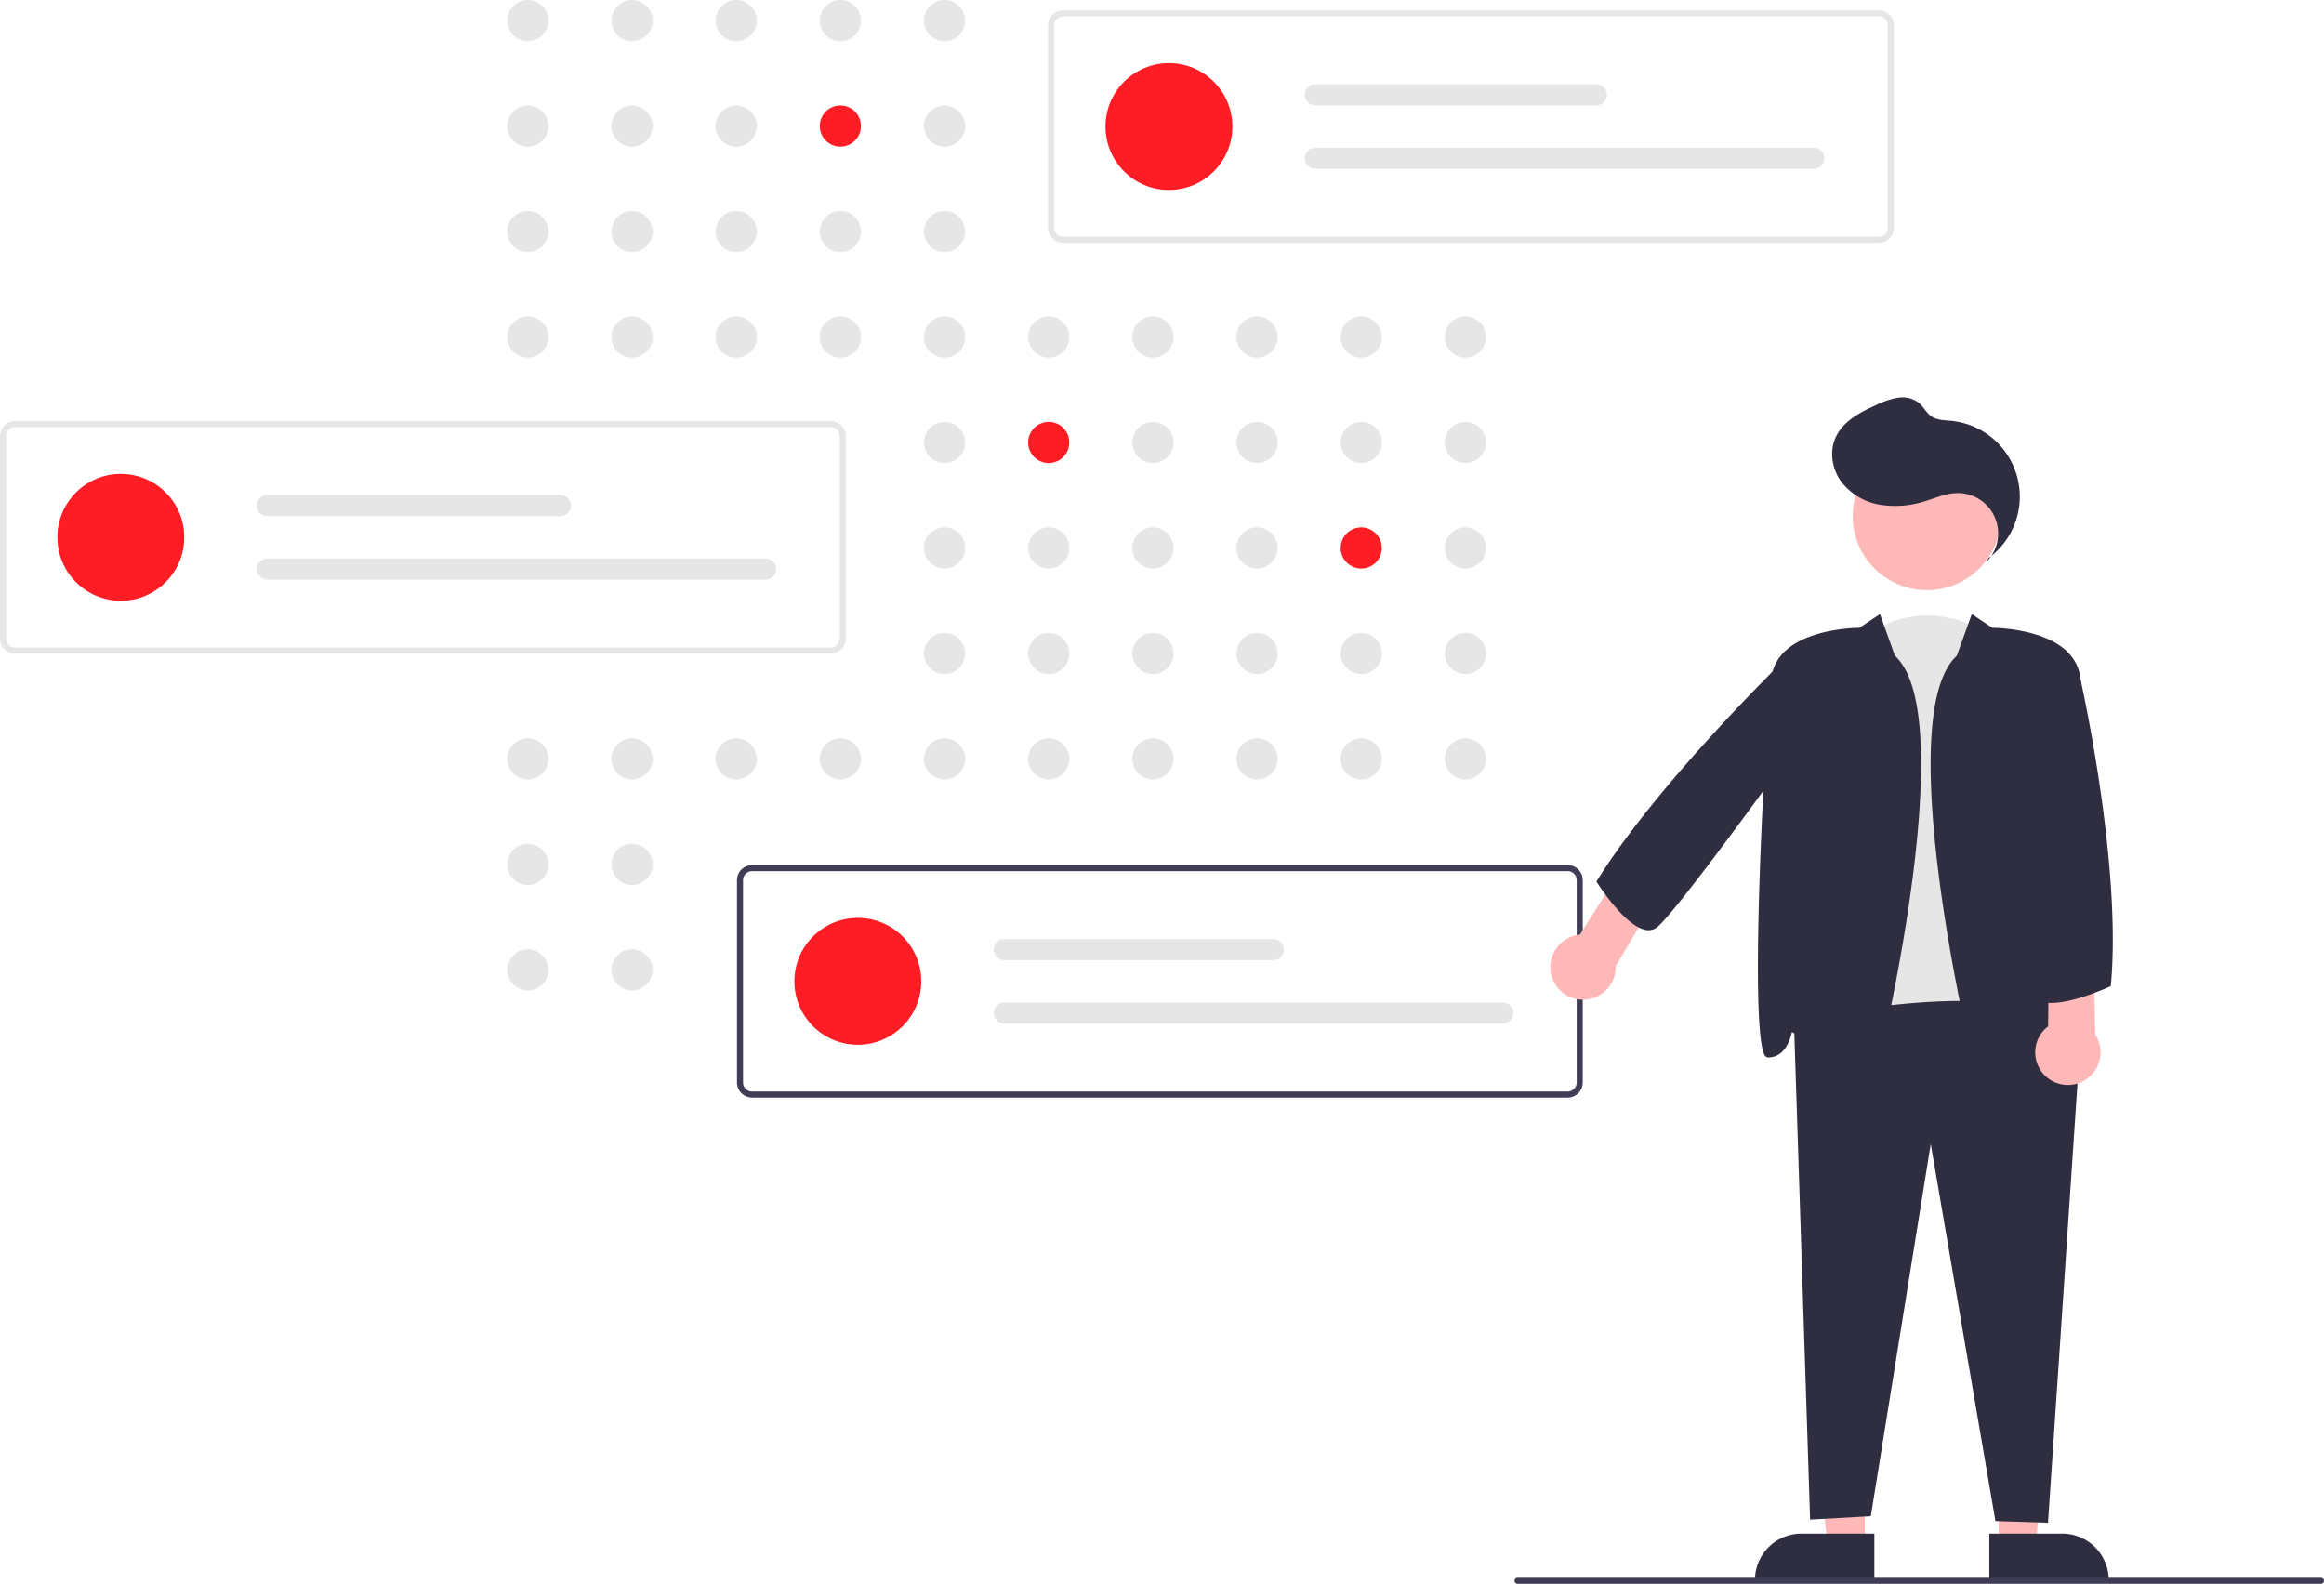 <svg id="f26437e7-89a7-4b5d-86a1-b6b68813c70b" data-name="Layer 1" xmlns="http://www.w3.org/2000/svg" width="769.411" height="524.375" viewBox="0 0 769.411 524.375"><circle cx="174.757" cy="6.813" r="6.813" fill="#e6e6e6"/><circle cx="209.246" cy="6.813" r="6.813" fill="#e6e6e6"/><circle cx="243.735" cy="6.813" r="6.813" fill="#e6e6e6"/><circle cx="278.224" cy="6.813" r="6.813" fill="#e6e6e6"/><circle cx="312.713" cy="6.813" r="6.813" fill="#e6e6e6"/><circle cx="174.757" cy="41.735" r="6.813" fill="#e6e6e6"/><circle cx="209.246" cy="41.735" r="6.813" fill="#e6e6e6"/><circle cx="243.735" cy="41.735" r="6.813" fill="#e6e6e6"/><circle cx="278.224" cy="41.735" r="6.813" fill="#ff1d25"/><circle cx="312.713" cy="41.735" r="6.813" fill="#e6e6e6"/><circle cx="381.691" cy="41.735" r="6.813" fill="#e6e6e6"/><circle cx="174.757" cy="76.657" r="6.813" fill="#e6e6e6"/><circle cx="209.246" cy="76.657" r="6.813" fill="#e6e6e6"/><circle cx="243.735" cy="76.657" r="6.813" fill="#e6e6e6"/><circle cx="278.224" cy="76.657" r="6.813" fill="#e6e6e6"/><circle cx="312.713" cy="76.657" r="6.813" fill="#e6e6e6"/><circle cx="174.757" cy="111.579" r="6.813" fill="#e6e6e6"/><circle cx="209.246" cy="111.579" r="6.813" fill="#e6e6e6"/><circle cx="243.735" cy="111.579" r="6.813" fill="#e6e6e6"/><circle cx="278.224" cy="111.579" r="6.813" fill="#e6e6e6"/><circle cx="312.713" cy="111.579" r="6.813" fill="#e6e6e6"/><circle cx="347.202" cy="111.579" r="6.813" fill="#e6e6e6"/><circle cx="381.691" cy="111.579" r="6.813" fill="#e6e6e6"/><circle cx="416.18" cy="111.579" r="6.813" fill="#e6e6e6"/><circle cx="450.669" cy="111.579" r="6.813" fill="#e6e6e6"/><circle cx="485.158" cy="111.579" r="6.813" fill="#e6e6e6"/><circle cx="312.713" cy="146.501" r="6.813" fill="#e6e6e6"/><circle cx="347.202" cy="146.501" r="6.813" fill="#ff1d25"/><circle cx="381.691" cy="146.501" r="6.813" fill="#e6e6e6"/><circle cx="416.18" cy="146.501" r="6.813" fill="#e6e6e6"/><circle cx="450.669" cy="146.501" r="6.813" fill="#e6e6e6"/><circle cx="485.158" cy="146.501" r="6.813" fill="#e6e6e6"/><circle cx="312.713" cy="181.423" r="6.813" fill="#e6e6e6"/><circle cx="347.202" cy="181.423" r="6.813" fill="#e6e6e6"/><circle cx="381.691" cy="181.423" r="6.813" fill="#e6e6e6"/><circle cx="416.18" cy="181.423" r="6.813" fill="#e6e6e6"/><circle cx="450.669" cy="181.423" r="6.813" fill="#ff1d25"/><circle cx="485.158" cy="181.423" r="6.813" fill="#e6e6e6"/><circle cx="312.713" cy="216.345" r="6.813" fill="#e6e6e6"/><circle cx="347.202" cy="216.345" r="6.813" fill="#e6e6e6"/><circle cx="381.691" cy="216.345" r="6.813" fill="#e6e6e6"/><circle cx="416.18" cy="216.345" r="6.813" fill="#e6e6e6"/><circle cx="450.669" cy="216.345" r="6.813" fill="#e6e6e6"/><circle cx="485.158" cy="216.345" r="6.813" fill="#e6e6e6"/><circle cx="174.757" cy="251.267" r="6.813" fill="#e6e6e6"/><circle cx="209.246" cy="251.267" r="6.813" fill="#e6e6e6"/><circle cx="243.735" cy="251.267" r="6.813" fill="#e6e6e6"/><circle cx="278.224" cy="251.267" r="6.813" fill="#e6e6e6"/><circle cx="312.713" cy="251.267" r="6.813" fill="#e6e6e6"/><circle cx="347.202" cy="251.267" r="6.813" fill="#e6e6e6"/><circle cx="381.691" cy="251.267" r="6.813" fill="#e6e6e6"/><circle cx="416.18" cy="251.267" r="6.813" fill="#e6e6e6"/><circle cx="450.669" cy="251.267" r="6.813" fill="#e6e6e6"/><circle cx="485.158" cy="251.267" r="6.813" fill="#e6e6e6"/><circle cx="174.753" cy="286.188" r="6.813" fill="#e6e6e6"/><circle cx="209.246" cy="286.189" r="6.813" fill="#e6e6e6"/><circle cx="174.753" cy="321.11" r="6.813" fill="#e6e6e6"/><circle cx="209.246" cy="321.111" r="6.813" fill="#e6e6e6"/><circle cx="278.224" cy="321.111" r="6.813" fill="#e6e6e6"/><path d="M837.295,268.197H567.294a5.006,5.006,0,0,1-5-5V196.221a5.006,5.006,0,0,1,5-5H837.295a5.006,5.006,0,0,1,5,5v66.976A5.006,5.006,0,0,1,837.295,268.197ZM567.294,193.221a3.003,3.003,0,0,0-3,3v66.976a3.003,3.003,0,0,0,3,3H837.295a3.003,3.003,0,0,0,3-3V196.221a3.003,3.003,0,0,0-3-3Z" transform="translate(-215.294 -187.813)" fill="#e6e6e6"/><circle cx="387" cy="41.896" r="21" fill="#ff1d25"/><path d="M650.794,215.708a3.5,3.5,0,1,0,0,7h93a3.5,3.5,0,1,0,0-7Z" transform="translate(-215.294 -187.813)" fill="#e6e6e6"/><path d="M650.794,236.708a3.5,3.5,0,1,0,0,7H815.794a3.5,3.5,0,1,0,0-7Z" transform="translate(-215.294 -187.813)" fill="#e6e6e6"/><path d="M490.295,404.197H220.294a5.006,5.006,0,0,1-5-5V332.221a5.006,5.006,0,0,1,5-5H490.295a5.006,5.006,0,0,1,5,5v66.976A5.006,5.006,0,0,1,490.295,404.197ZM220.294,329.221a3.003,3.003,0,0,0-3,3v66.976a3.003,3.003,0,0,0,3,3H490.295a3.003,3.003,0,0,0,3-3V332.221a3.003,3.003,0,0,0-3-3Z" transform="translate(-215.294 -187.813)" fill="#e6e6e6"/><circle cx="40" cy="177.896" r="21" fill="#ff1d25"/><path d="M303.794,351.709a3.5,3.5,0,0,0,0,7h97a3.5,3.5,0,0,0,0-7Z" transform="translate(-215.294 -187.813)" fill="#e6e6e6"/><path d="M303.794,372.709a3.5,3.5,0,0,0,0,7h165a3.5,3.5,0,0,0,0-7Z" transform="translate(-215.294 -187.813)" fill="#e6e6e6"/><path d="M734.295,551.197H464.294a5.006,5.006,0,0,1-5-5V479.221a5.006,5.006,0,0,1,5-5H734.295a5.006,5.006,0,0,1,5,5v66.976A5.006,5.006,0,0,1,734.295,551.197ZM464.294,476.221a3.003,3.003,0,0,0-3,3v66.976a3.003,3.003,0,0,0,3,3H734.295a3.003,3.003,0,0,0,3-3V479.221a3.003,3.003,0,0,0-3-3Z" transform="translate(-215.294 -187.813)" fill="#3f3d56"/><circle cx="284" cy="324.896" r="21" fill="#ff1d25"/><path d="M547.794,498.709a3.5,3.5,0,0,0,0,7h89a3.5,3.5,0,0,0,0-7Z" transform="translate(-215.294 -187.813)" fill="#e6e6e6"/><path d="M547.794,519.709a3.5,3.5,0,0,0,0,7h165a3.5,3.5,0,0,0,0-7Z" transform="translate(-215.294 -187.813)" fill="#e6e6e6"/><path d="M879.544,534.211c-11.726,35.177-59.695-2.132-59.695-2.132l12.792-133.247c19.188-14.924,39.441-2.132,39.441-2.132Z" transform="translate(-215.294 -187.813)" fill="#e6e6e6"/><polygon points="661.731 464.458 678.076 464.63 673.993 511.745 661.733 511.746 661.731 464.458" fill="#ffb8b8"/><path d="M873.9,695.555h24.144a15.404,15.404,0,0,1,15.387,15.387v.5H873.9Z" transform="translate(-215.294 -187.813)" fill="#2f2e41"/><polygon points="617.421 464.458 599.327 464.457 605.159 511.745 617.419 511.746 617.421 464.458" fill="#ffb8b8"/><path d="M796.309,711.441v-.5A15.387,15.387,0,0,1,811.696,695.555l24.144.001-.001,15.887Z" transform="translate(-215.294 -187.813)" fill="#2f2e41"/><path d="M875.922,691.396l-21.413-124.823-19.84,123.214-20.101,1.117-5.36-165.086.404-.09c3.323-.744,81.537-17.923,94.359,6.652l.065.125L893.335,691.958Z" transform="translate(-215.294 -187.813)" fill="#2f2e41"/><circle cx="637.934" cy="170.843" r="24.561" fill="#ffb8b8"/><path d="M873.862,544.737c-2.879-.797-4.954-4.104-6.529-10.405-.272-1.086-25.772-109.711-4.207-129.392l4.971-13.808,6.803,4.535c2.407.022,27.021.646,29.124,16.423,2.059,15.443,7.666,118.913,2.03,125.349a1.219,1.219,0,0,1-.927.469c-5.711,0-7.444-6.336-7.851-8.356-1.358.562-5.402,2.629-12.049,9.275-4.117,4.117-7.345,6.09-10.012,6.09A5.037,5.037,0,0,1,873.862,544.737Z" transform="translate(-215.294 -187.813)" fill="#2f2e41"/><path d="M820.561,538.828c-6.648-6.648-10.693-8.714-12.049-9.275-.407,2.02-2.141,8.356-7.852,8.356a1.219,1.219,0,0,1-.927-.469c-5.635-6.436-.029-109.905,2.03-125.349,2.104-15.777,26.718-16.4,29.125-16.423l6.803-4.535,4.971,13.808c21.564,19.679-3.935,128.305-4.207,129.392-1.575,6.302-3.65,9.608-6.529,10.405a5.037,5.037,0,0,1-1.353.181C827.907,544.918,824.678,542.945,820.561,538.828Z" transform="translate(-215.294 -187.813)" fill="#2f2e41"/><path d="M873.506,372.685a25.204,25.204,0,0,0-12.208-45.54c-2.261-.226-4.696-.193-6.571-1.477-1.665-1.141-2.562-3.119-4.093-4.436a8.929,8.929,0,0,0-6.926-1.746,25.062,25.062,0,0,0-6.962,2.288c-5.446,2.428-11.235,5.417-13.714,10.84-2.147,4.698-1.199,10.491,1.84,14.667a20.41,20.41,0,0,0,13.016,7.686,32.535,32.535,0,0,0,15.285-1.376c3.241-1.02,6.442-2.41,9.838-2.523a13.369,13.369,0,0,1,10.145,22.564" transform="translate(-215.294 -187.813)" fill="#2f2e41"/><path d="M739.636,518.794a10.801,10.801,0,0,0,10.548-11.048l14.323-24.166L753.44,473.433,738.352,497.244a10.801,10.801,0,0,0,1.283,21.55Z" transform="translate(-215.294 -187.813)" fill="#ffb8b8"/><path d="M905.808,545.269A10.801,10.801,0,0,0,908.958,530.322l-.548-28.087-14.751-2.798L893.37,527.624a10.801,10.801,0,0,0,12.438,17.645Z" transform="translate(-215.294 -187.813)" fill="#ffb8b8"/><path d="M743.993,479.936l-.167-.265.165-.266c21.483-34.499,66.579-77.593,67.032-78.025l.143-.136,5.57-.057,6.021,15c-1.875,3.606-52.396,74.11-59.067,78.786a4.603,4.603,0,0,1-3.685.694,9.699,9.699,0,0,1-3.125-1.331C750.725,490.524,744.308,480.435,743.993,479.936Z" transform="translate(-215.294 -187.813)" fill="#2f2e41"/><path d="M890.852,519.303a4.57,4.57,0,0,1-2.707-2.484c-3.216-7.505,10.569-102.302,11.158-106.334l.111-.763,4.66,2.953.046.201c.138.605,13.713,60.997,10.033,101.126l-.026.287-.261.121c-.561.26-11.868,5.453-19.404,5.453A10.192,10.192,0,0,1,890.852,519.303Z" transform="translate(-215.294 -187.813)" fill="#2f2e41"/><path d="M983.706,712.187h-266a1,1,0,0,1,0-2h266a1,1,0,0,1,0,2Z" transform="translate(-215.294 -187.813)" fill="#3f3d56"/></svg>